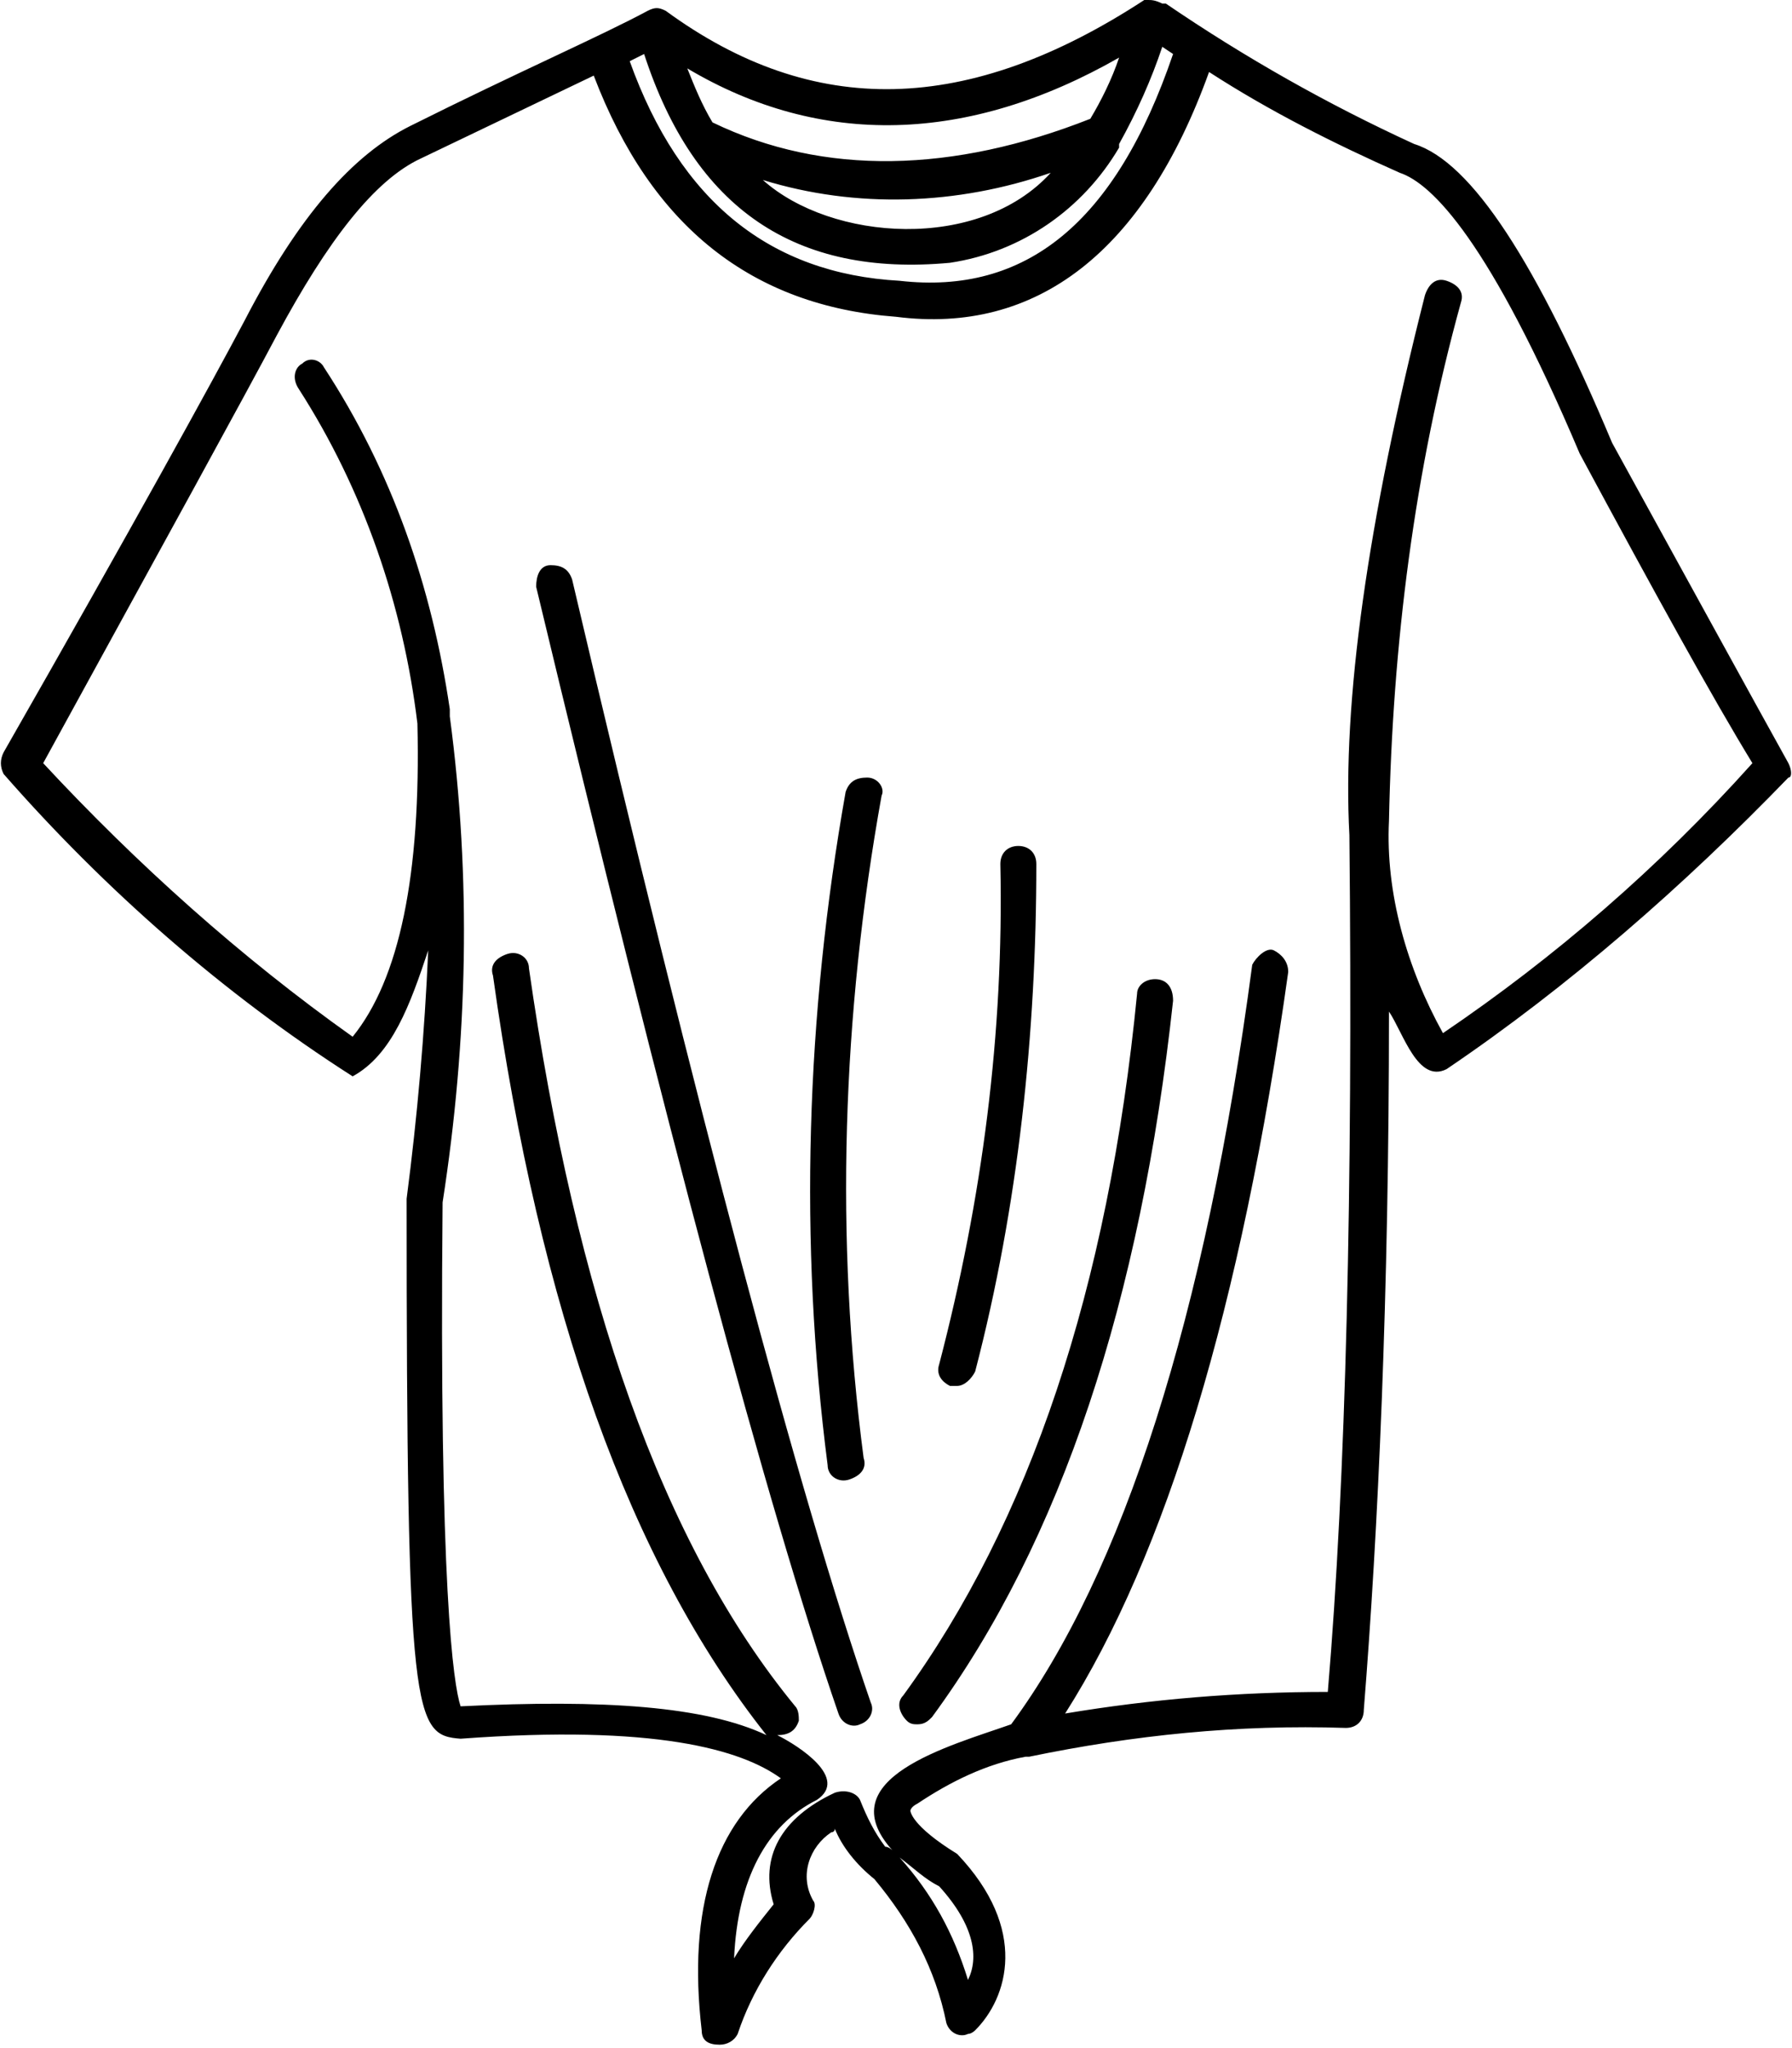 <?xml version="1.0" encoding="utf-8"?>
<!-- Generator: Adobe Illustrator 26.0.0, SVG Export Plug-In . SVG Version: 6.00 Build 0)  -->
<svg version="1.1" id="katman_1" xmlns="http://www.w3.org/2000/svg" xmlns:xlink="http://www.w3.org/1999/xlink" x="0px" y="0px"
	 viewBox="0 0 49.8 56.9" style="enable-background:new 0 0 49.8 56.9;" xml:space="preserve">
<g id="Layer_26">
	<path d="M32.1,27.2c-0.3,0-0.5,0.2-0.5,0.4c-0.8,8.2-3,14.7-6.5,19.5c-0.2,0.2-0.1,0.5,0.1,0.7c0.1,0.1,0.2,0.1,0.3,0.1
		c0.2,0,0.3-0.1,0.4-0.2c3.6-4.9,5.8-11.6,6.7-19.9C32.6,27.4,32.4,27.2,32.1,27.2z"/>
	<path d="M15.9,16.1c-0.1-0.3-0.3-0.4-0.6-0.4s-0.4,0.3-0.4,0.6c3.6,15,6.4,25.5,8.4,31.3c0.1,0.3,0.4,0.4,0.6,0.3
		c0.3-0.1,0.4-0.4,0.3-0.6C22.2,41.5,19.4,31,15.9,16.1z"/>
	<path d="M49.7,21.2c-1-1.8-2.7-4.9-4.9-8.9c-2.1-5-3.9-7.8-5.5-8.3c-2.4-1.1-4.7-2.4-6.9-3.9h-0.1l0,0C32.1,0,32,0,31.9,0h-0.1
		c-4.9,3.2-9.2,3.3-13.3,0.3l0,0c-0.2-0.1-0.3-0.1-0.5,0c-1.3,0.7-3.6,1.7-6.6,3.2C9.8,4.3,8.3,6,6.8,8.9l0,0
		c-0.9,1.7-3.1,5.7-6.7,12c-0.1,0.2-0.1,0.4,0,0.6c2.8,3.2,6.1,6.1,9.7,8.4l0,0c1.1-0.6,1.6-2,2.1-3.5c-0.1,2.3-0.3,4.6-0.6,6.9
		c0,14.5,0.2,14.9,1.5,15c5.4-0.4,7.8,0.3,8.9,1.1c-1.8,1.2-2.6,3.6-2.2,7c0,0.3,0.2,0.4,0.5,0.4c0.2,0,0.4-0.1,0.5-0.3
		c0.4-1.2,1.1-2.3,2-3.2c0.1-0.1,0.2-0.4,0.1-0.5c-0.4-0.7-0.1-1.5,0.5-1.9c0,0,0.1,0,0.1-0.1c0.2,0.5,0.6,1,1.1,1.4
		c1,1.2,1.7,2.5,2,4c0.1,0.3,0.4,0.4,0.6,0.3c0.1,0,0.2-0.1,0.2-0.1c0.9-0.9,1.5-2.8-0.5-4.9c-1.3-0.8-1.3-1.2-1.3-1.2
		s0-0.1,0.2-0.2c0.9-0.6,1.9-1.1,3-1.3h0.1c2.9-0.6,5.8-0.9,8.8-0.8c0.3,0,0.5-0.2,0.5-0.5c0.4-5,0.7-11.5,0.7-19.4
		c0.4,0.6,0.8,2,1.6,1.6c3.4-2.3,6.6-5.1,9.5-8.1C49.8,21.6,49.8,21.4,49.7,21.2z M31.1,1.6c-0.2,0.6-0.5,1.2-0.8,1.7
		c-3.8,1.5-7.4,1.6-10.5,0.1c-0.3-0.5-0.5-1-0.7-1.5C22.8,4.1,26.9,4,31.1,1.6z M29.2,4.8c-2,2.2-6.1,1.9-8,0.2
		C23.8,5.8,26.6,5.7,29.2,4.8z M17.9,1.5c1.4,4.3,4.2,6.2,8.5,5.8c2-0.3,3.7-1.5,4.7-3.2c0,0,0-0.1,0-0.1c0.5-0.9,0.9-1.8,1.2-2.7
		l0.3,0.2C31,6.2,28.5,8.2,25,7.8c-3.6-0.2-6.1-2.2-7.5-6.1L17.9,1.5z M26.1,52.4c1,1.1,1.1,2,0.8,2.6c-0.4-1.3-1-2.4-1.9-3.4
		C25.4,51.9,25.7,52.2,26.1,52.4L26.1,52.4z M40.1,28.7c-1-1.8-1.6-3.9-1.5-5.9c0.1-4.9,0.7-9.7,2-14.4c0.1-0.3-0.1-0.5-0.4-0.6
		c-0.3-0.1-0.5,0.1-0.6,0.4c-1.6,6.3-2.3,11.3-2.1,15c0.1,9.9-0.1,17.9-0.6,23.8c-2.5,0-4.9,0.2-7.3,0.6c2.8-4.4,4.9-11.3,6.2-20.6
		c0-0.3-0.2-0.5-0.4-0.6s-0.5,0.2-0.6,0.4l0,0c-1.3,9.8-3.6,16.9-6.7,21.1c-1.7,0.6-5.1,1.5-3.3,3.5c0,0-0.1-0.1-0.2-0.1
		c-0.3-0.4-0.5-0.8-0.7-1.3c-0.1-0.2-0.4-0.3-0.7-0.2c-1.5,0.7-2.1,1.8-1.7,3.1c-0.4,0.5-0.8,1-1.1,1.5c0.1-2.2,0.9-3.7,2.3-4.4
		c0.9-0.6-0.5-1.5-1.1-1.8c0.3,0,0.5-0.1,0.6-0.4c0-0.1,0-0.3-0.1-0.4C18.4,42.9,16,36,14.7,26.9c0-0.3-0.3-0.5-0.6-0.4
		s-0.5,0.3-0.4,0.6c1.3,9.3,3.8,16.3,7.6,21.1c-1.7-0.8-4.5-1-8.5-0.8c-0.2-0.6-0.6-3.3-0.5-14c0.7-4.5,0.8-9,0.2-13.5
		c0-0.1,0-0.1,0-0.2c-0.5-3.4-1.6-6.6-3.5-9.5C8.9,10,8.6,9.9,8.4,10.1c-0.2,0.1-0.3,0.4-0.1,0.7c1.8,2.8,2.9,6,3.3,9.3
		c0.1,4.2-0.5,7.1-1.8,8.7c-3.1-2.2-6-4.8-8.6-7.6C4.6,15,6.8,11,7.7,9.3c1.4-2.6,2.7-4.3,4-4.9l4.8-2.3c1.6,4.2,4.4,6.4,8.4,6.7
		C28.8,9.3,31.8,7,33.6,2c1.7,1.1,3.5,2,5.3,2.8c0.9,0.3,2.5,1.9,5,7.8c2.1,3.9,3.7,6.8,4.8,8.6C46.1,24.1,43.2,26.6,40.1,28.7
		L40.1,28.7z"/>
	<path d="M26.6,38.5c0.2,0,0.4-0.2,0.5-0.4c1.2-4.6,1.7-9.4,1.7-14.1c0-0.3-0.2-0.5-0.5-0.5s-0.5,0.2-0.5,0.5
		c0.1,4.7-0.5,9.3-1.7,13.9c-0.1,0.3,0.1,0.5,0.3,0.6C26.5,38.5,26.6,38.5,26.6,38.5z"/>
	<path d="M24.1,21.6c-0.3,0-0.5,0.1-0.6,0.4c-1.1,6.2-1.3,12.5-0.5,18.7c0,0.3,0.3,0.5,0.6,0.4s0.5-0.3,0.4-0.6l0,0
		c-0.8-6.1-0.6-12.3,0.5-18.4C24.6,21.9,24.4,21.6,24.1,21.6z"/>
</g>
</svg>
